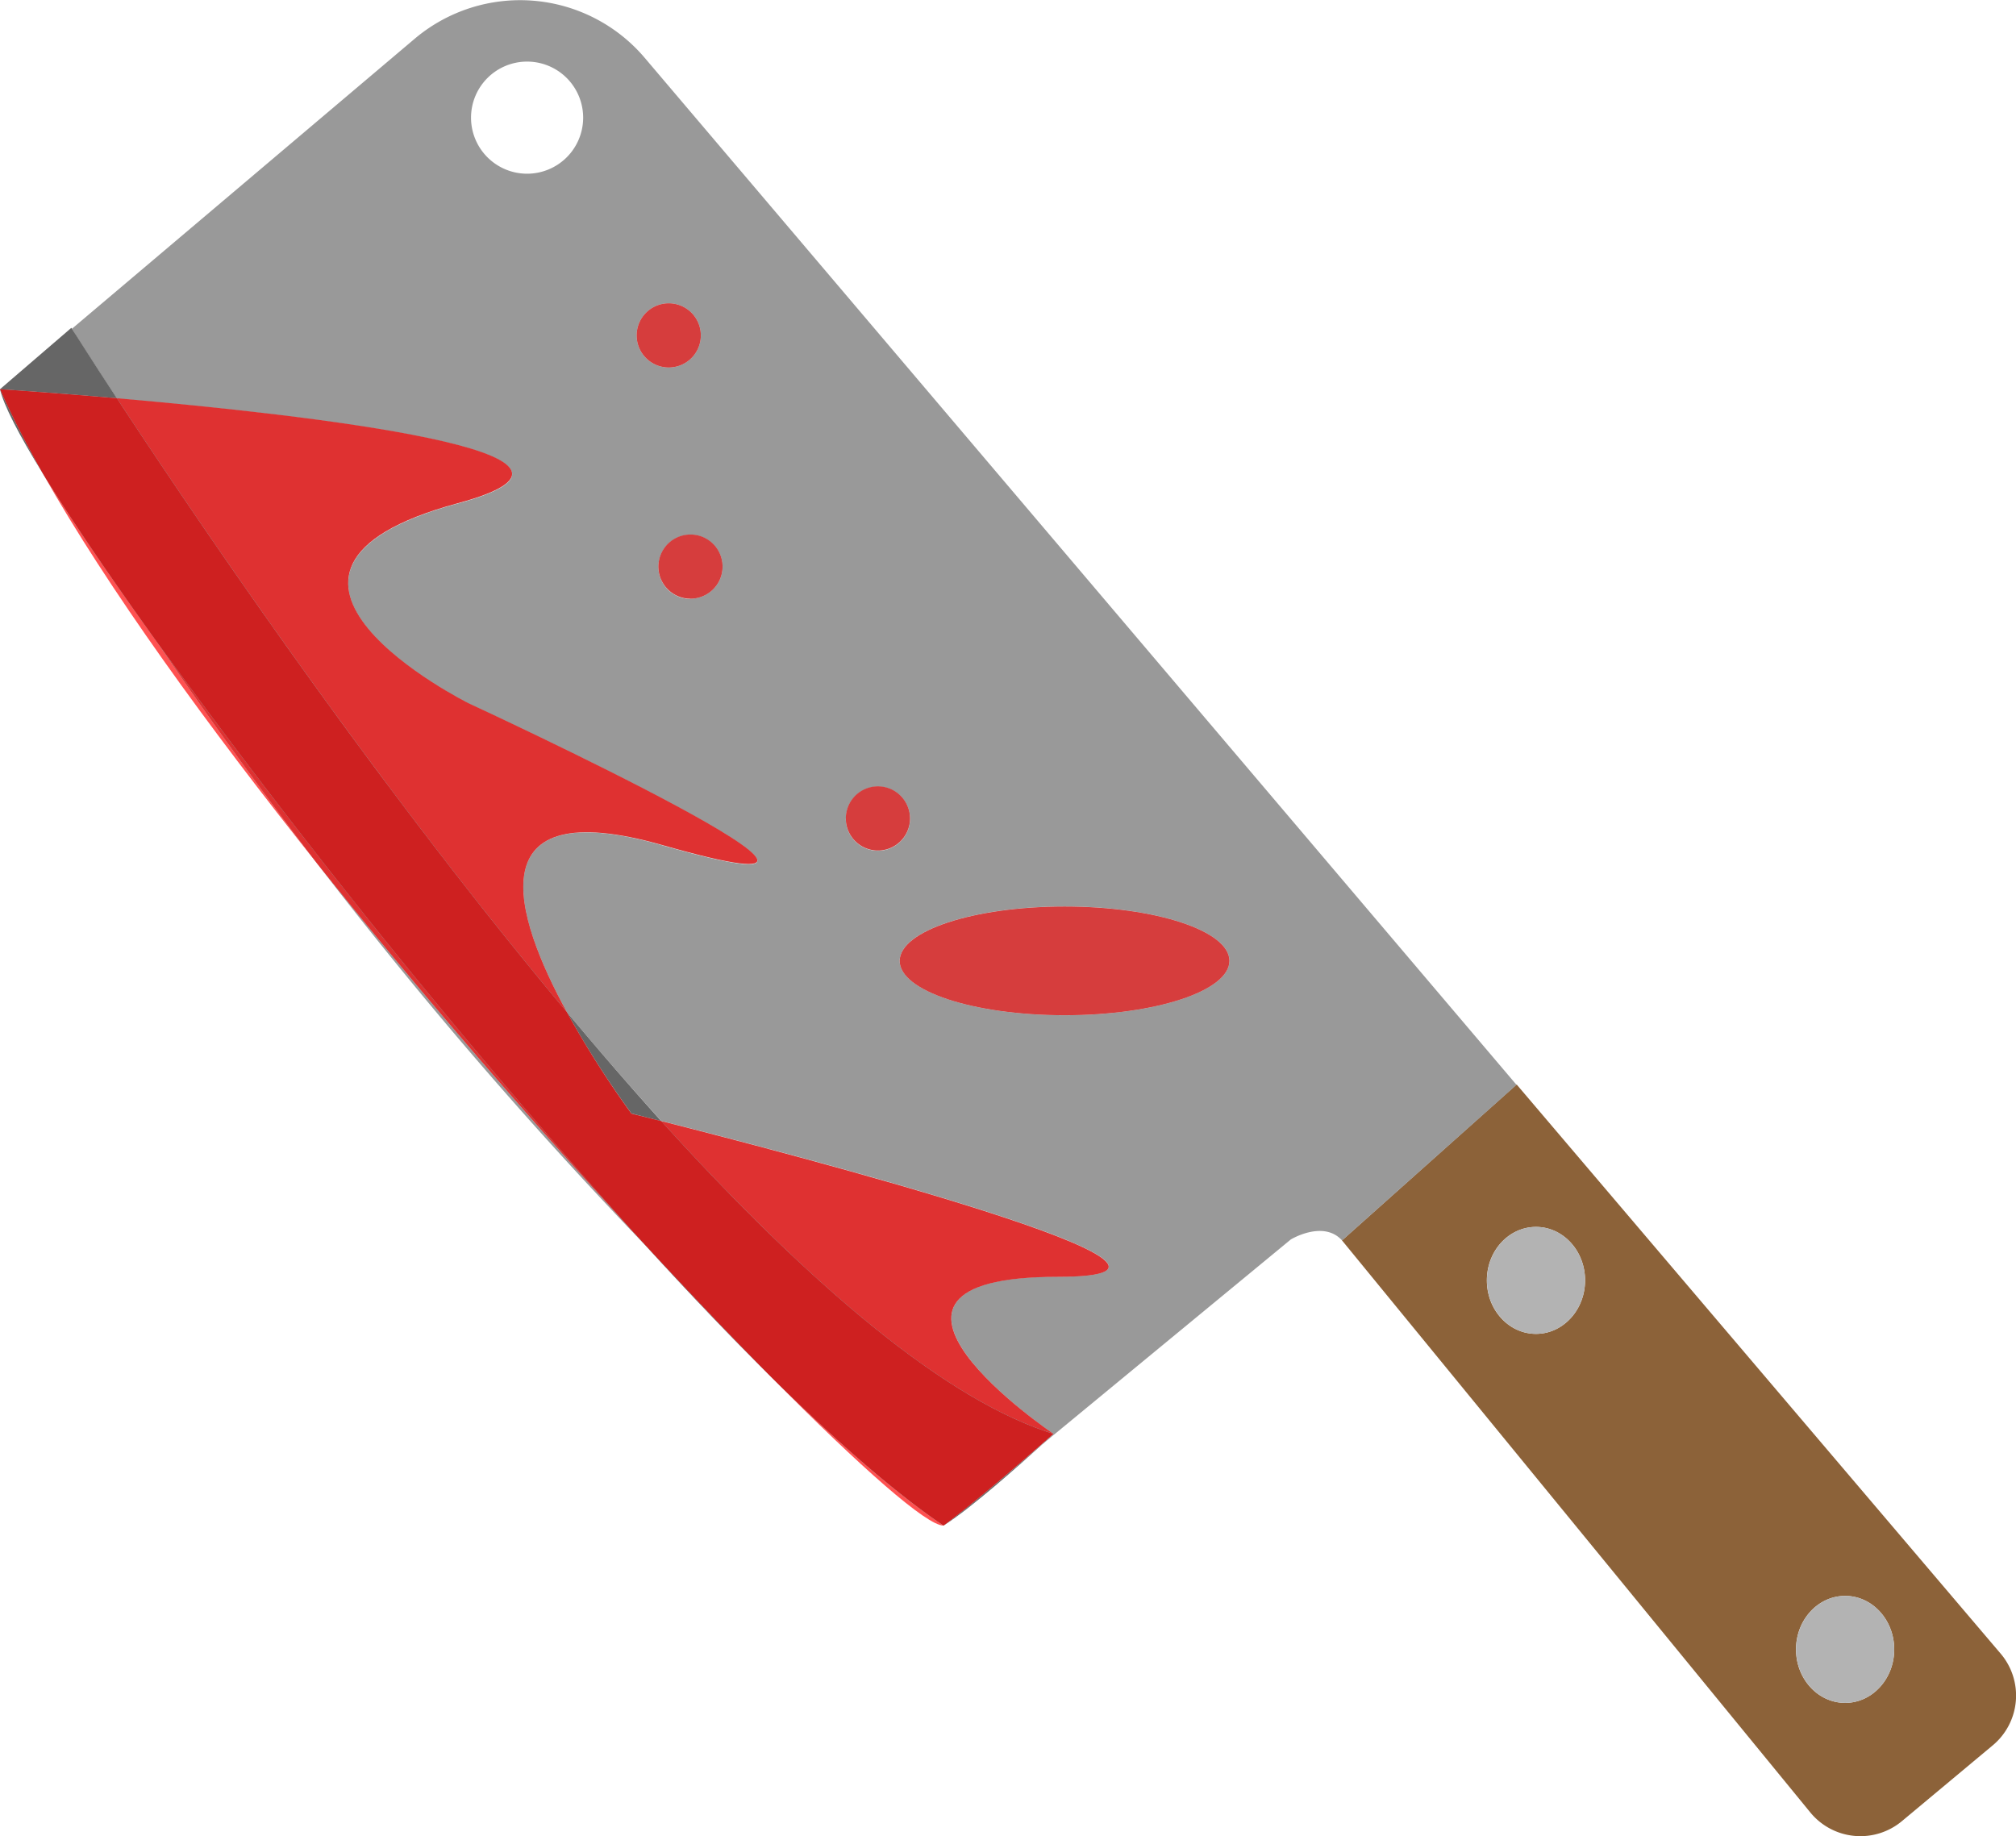 <svg xmlns="http://www.w3.org/2000/svg" viewBox="0 0 323.65 294.78"><defs><style>.cls-1{fill:none;}.cls-2{fill:#8c6239;}.cls-3{fill:#999;}.cls-4{fill:#b3b3b3;}.cls-5{fill:#666;}.cls-6,.cls-7{fill:red;}.cls-6{opacity:0.68;}.cls-7{opacity:0.6;}</style></defs><g id="Layer_2" data-name="Layer 2"><g id="cleaver"><circle class="cls-1" cx="84.63" cy="18.92" r="8.97"/><path class="cls-2" d="M321.17,265.48l-78.23-92,0,0,.54.64-28,25-.06,0L290.63,291a10.4,10.4,0,0,0,14.71,1.39l14.57-12.16A10.4,10.4,0,0,0,321.17,265.48Zm-74.58-51.32c-4.36,0-7.89-3.84-7.89-8.59s3.53-8.58,7.89-8.58,7.88,3.84,7.88,8.58S250.94,214.16,246.59,214.16Zm49.63,59.25c-4.36,0-7.89-3.85-7.89-8.59s3.53-8.59,7.89-8.59,7.88,3.85,7.88,8.59S300.57,273.41,296.22,273.41Z"/><path class="cls-3" d="M51,138.75a726.52,726.52,0,0,0,52.83,61.43c-.83-.9-1.67-1.83-2.5-2.75C85.25,179.92,67.4,159.32,51,138.75Z"/><path class="cls-3" d="M243.46,174.18l-.54-.64L103.48,9.26a26.23,26.23,0,0,0-36.95-3l-55,46.54c.44.69,3,4.76,7.24,11.19,30.51,2.65,84.62,8.76,54.73,16.85-40.55,11,1.69,32.1,1.69,32.1s78.55,36.32,31.25,22.81C76.27,127.08,82.51,147,91,162.5c5,6,10.08,11.86,15.17,17.48,20.3,5.13,96.72,25,63.62,25-38,0-.66,25.25-.66,25.25s-.7.66-1.84,1.7L207.23,199s5.19-3.15,8.2.13l.06,0ZM84.62,27.89a9,9,0,1,1,9-9A9,9,0,0,1,84.62,27.89Zm17.59,26A5.15,5.15,0,1,1,107.36,59,5.14,5.14,0,0,1,102.21,53.85Zm8.59,42.27A5.15,5.15,0,1,1,116,91,5.16,5.16,0,0,1,110.8,96.12Zm25,35.28a5.15,5.15,0,1,1,5.15,5.15A5.15,5.15,0,0,1,135.79,131.4ZM170.91,163c-14.62,0-26.47-3.91-26.47-8.73s11.85-8.73,26.47-8.73,26.46,3.91,26.46,8.73S185.52,163,170.91,163Z"/><ellipse class="cls-4" cx="246.59" cy="205.57" rx="7.88" ry="8.59"/><ellipse class="cls-4" cx="296.22" cy="264.82" rx="7.88" ry="8.59"/><path class="cls-5" d="M11.52,52.75l-.07-.11L0,62.49s7.88.51,18.76,1.45C14.53,57.51,12,53.44,11.52,52.75Z"/><path class="cls-5" d="M103.82,200.18c6.85,7.51,13.54,14.53,19.9,20.82-6.75-6.82-14.35-14.8-22.4-23.57C102.15,198.35,103,199.28,103.82,200.18Z"/><path class="cls-5" d="M106.16,180C101.07,174.36,96,168.49,91,162.5a154.1,154.1,0,0,0,10.37,16.28Z"/><path class="cls-5" d="M6.94,76.13C4.2,71.28,1.85,66.7,0,62.49.57,65,3,69.76,6.94,76.13Z"/><path class="cls-5" d="M151.48,244.94c4.4-2.77,12.25-9.78,15.8-13,1.14-1,1.84-1.7,1.84-1.7S158,240.16,151.48,244.94Z"/><path class="cls-6" d="M151.48,244.94c-7.79-5.23-17.31-13.59-27.76-23.94C138.24,235.68,148.84,245,151.48,244.94Z"/><path class="cls-6" d="M6.94,76.13C17.23,94.34,33.27,116.52,51,138.75c-9.9-12.88-18.43-24.83-25.49-35.25C17.81,92.82,11.42,83.42,6.94,76.13Z"/><path class="cls-3" d="M25.5,103.5c7.06,10.42,15.59,22.37,25.49,35.25,16.41,20.57,34.26,41.17,50.33,58.68A1177.35,1177.35,0,0,1,25.5,103.5Z"/><path class="cls-6" d="M25.5,103.5c7.06,10.42,15.59,22.37,25.49,35.25,16.41,20.57,34.26,41.17,50.33,58.68A1177.35,1177.35,0,0,1,25.5,103.5Z"/><path class="cls-3" d="M106.43,135.7c47.3,13.51-31.25-22.81-31.25-22.81s-42.24-21.11-1.69-32.1c29.89-8.09-24.22-14.2-54.73-16.85C31.65,83.58,60,125.47,91,162.5,82.51,147,76.27,127.08,106.43,135.7Z"/><path class="cls-6" d="M106.43,135.7c47.3,13.51-31.25-22.81-31.25-22.81s-42.24-21.11-1.69-32.1c29.89-8.09-24.22-14.2-54.73-16.85C31.65,83.58,60,125.47,91,162.5,82.51,147,76.27,127.08,106.43,135.7Z"/><path class="cls-3" d="M169.12,230.21S131.77,205,169.78,205c33.1,0-43.32-19.85-63.62-25C128.46,204.62,151,224.6,169.12,230.21Z"/><path class="cls-6" d="M169.12,230.21S131.77,205,169.78,205c33.1,0-43.32-19.85-63.62-25C128.46,204.62,151,224.6,169.12,230.21Z"/><path class="cls-5" d="M106.16,180l-4.8-1.2A154.1,154.1,0,0,1,91,162.5C60,125.47,31.65,83.58,18.76,63.94,7.88,63,0,62.49,0,62.49c1.85,4.21,4.2,8.79,6.94,13.64,4.48,7.29,10.87,16.69,18.56,27.37a1177.35,1177.35,0,0,0,75.82,93.93c8.05,8.77,15.65,16.75,22.4,23.57,10.45,10.35,20,18.71,27.76,23.94,6.48-4.78,17.64-14.73,17.64-14.73C151,224.6,128.46,204.62,106.16,180Z"/><path class="cls-6" d="M106.16,180l-4.8-1.2A154.1,154.1,0,0,1,91,162.5C60,125.47,31.65,83.58,18.76,63.94,7.88,63,0,62.49,0,62.49c1.85,4.21,4.2,8.79,6.94,13.64,4.48,7.29,10.87,16.69,18.56,27.37a1177.35,1177.35,0,0,0,75.82,93.93c8.05,8.77,15.65,16.75,22.4,23.57,10.45,10.35,20,18.71,27.76,23.94,6.48-4.78,17.64-14.73,17.64-14.73C151,224.6,128.46,204.62,106.16,180Z"/><path class="cls-3" d="M112.51,53.85A5.15,5.15,0,1,0,107.36,59,5.15,5.15,0,0,0,112.51,53.85Z"/><path class="cls-7" d="M112.51,53.85A5.15,5.15,0,1,0,107.36,59,5.15,5.15,0,0,0,112.51,53.85Z"/><path class="cls-3" d="M110.8,85.82A5.15,5.15,0,1,0,116,91,5.15,5.15,0,0,0,110.8,85.82Z"/><path class="cls-7" d="M110.8,85.82A5.15,5.15,0,1,0,116,91,5.15,5.15,0,0,0,110.8,85.82Z"/><path class="cls-3" d="M146.09,131.4a5.15,5.15,0,1,0-5.15,5.15A5.14,5.14,0,0,0,146.09,131.4Z"/><path class="cls-7" d="M146.09,131.4a5.15,5.15,0,1,0-5.15,5.15A5.14,5.14,0,0,0,146.09,131.4Z"/><path class="cls-3" d="M170.91,145.55c-14.62,0-26.47,3.91-26.47,8.73S156.29,163,170.91,163s26.46-3.91,26.46-8.73S185.52,145.55,170.91,145.55Z"/><path class="cls-7" d="M170.91,145.55c-14.62,0-26.47,3.91-26.47,8.73S156.29,163,170.91,163s26.46-3.91,26.46-8.73S185.52,145.55,170.91,145.55Z"/></g></g></svg>
